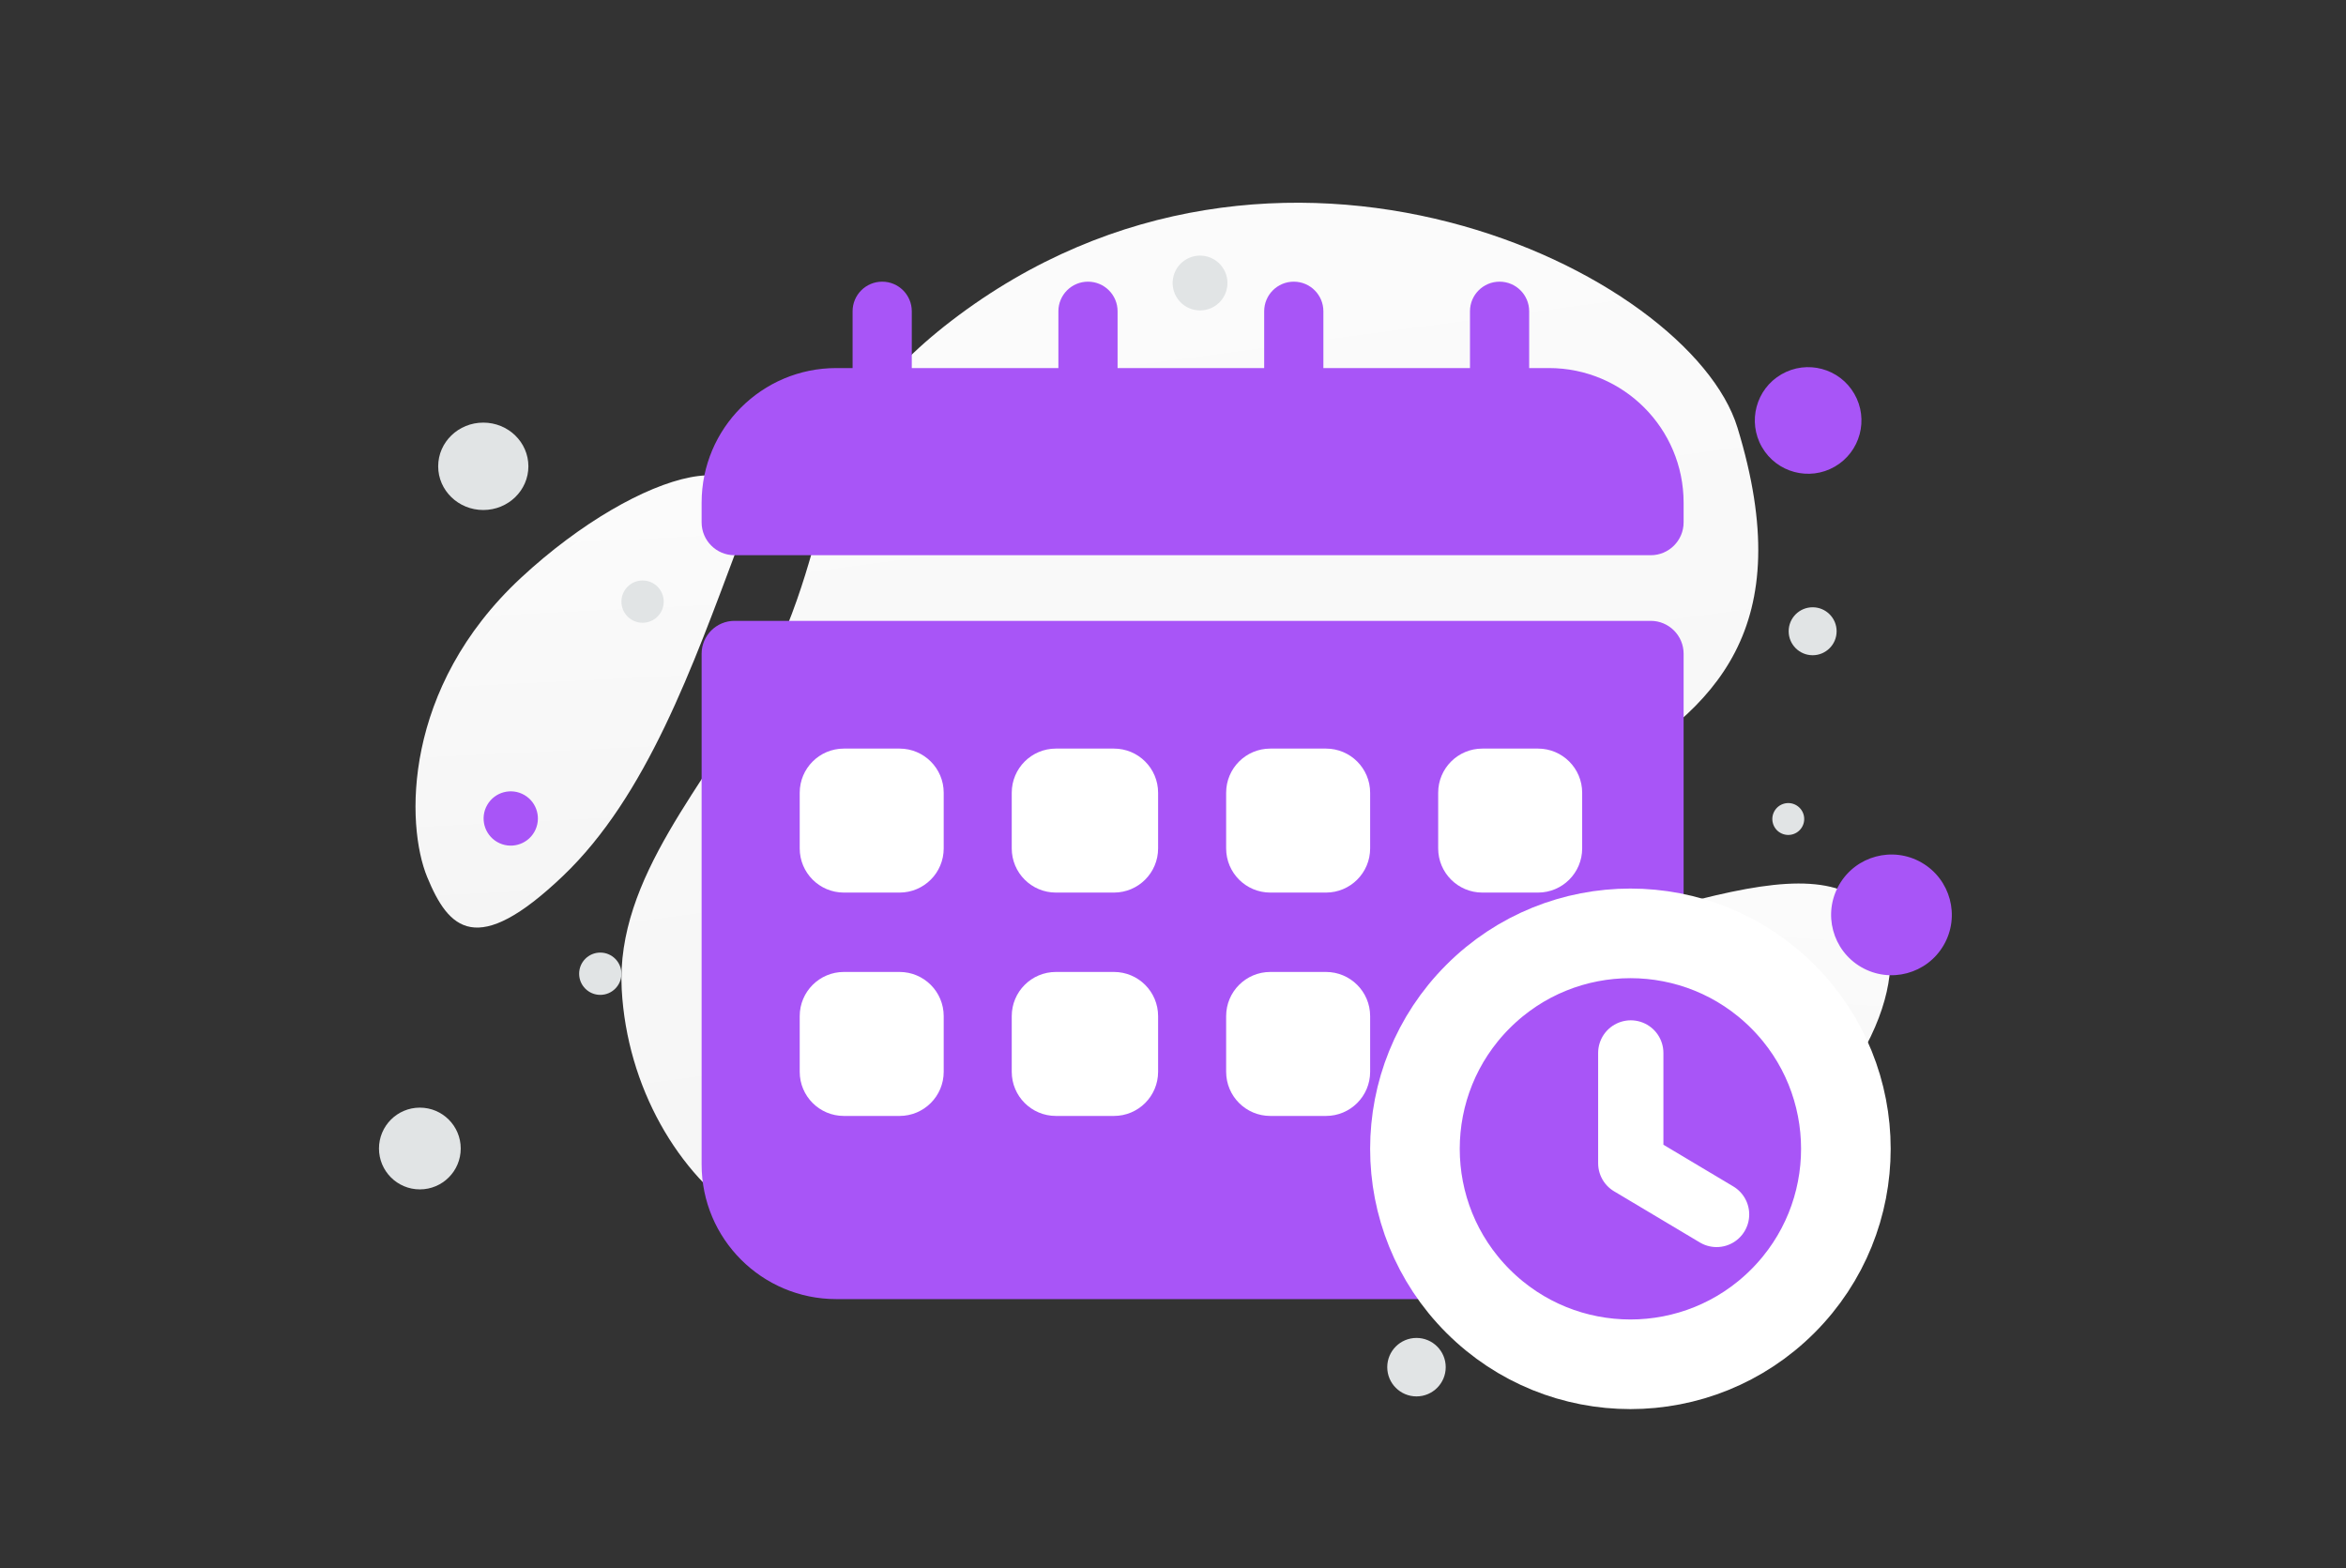 <svg width="374" height="250" viewBox="0 0 374 250" fill="none" xmlns="http://www.w3.org/2000/svg">
<rect x="0" y="0" width="374" height="250" fill="#333333" stroke="none"/>
<path d="M276.986 68.173C269.379 43.343 203.627 11.297 151.682 51.135C127.523 69.664 135.022 82.962 121.112 109.213C112.82 124.859 98.133 139.778 99.114 157.741C99.958 173.247 108.071 187.271 119.047 194.302C143.731 210.116 182.84 212.8 203.286 166.123C223.731 119.445 296.599 132.213 276.986 68.173Z" fill="url(#paint0_linear_7766_12722)"/>
<path d="M299.368 146.129C294.175 139.454 285.072 139.808 270.941 143.367C260.315 146.046 250.602 148.344 240.707 155.859C233.78 161.116 228.648 167.586 225.105 173.652C221.265 180.224 215.681 187.906 219.921 194.055C225.747 202.501 252.612 206.288 275.667 189.946C300.991 171.99 304.446 152.653 299.368 146.129Z" fill="url(#paint1_linear_7766_12722)"/>
<path d="M117.699 86.906C110.403 106.36 103.1 126.916 89.743 139.656C75.965 152.801 71.532 148.162 68.099 139.819C64.666 131.476 64.159 109.665 83.064 92.112C101.975 74.554 124.525 68.699 117.699 86.906Z" fill="url(#paint2_linear_7766_12722)"/>
<path fill-rule="evenodd" clip-rule="evenodd" d="M133.324 63.921H246.93C255.896 63.921 263.159 71.183 263.159 80.15V83.274H117.095V80.15C117.095 71.183 124.357 63.921 133.324 63.921ZM117.095 104.225V185.641C117.095 194.608 124.357 201.87 133.324 201.87H246.93C255.896 201.87 263.159 194.608 263.159 185.641V104.225H117.095Z" fill="#A855F7"/>
<path d="M263.159 83.274V88.517C266.054 88.517 268.402 86.17 268.402 83.274H263.159ZM117.095 83.274H111.852C111.852 86.17 114.199 88.517 117.095 88.517V83.274ZM117.095 104.224V98.981C114.199 98.981 111.852 101.329 111.852 104.224H117.095ZM263.159 104.224H268.402C268.402 101.329 266.054 98.981 263.159 98.981V104.224ZM246.93 58.678H133.324V69.164H246.93V58.678ZM268.402 80.15C268.402 68.288 258.792 58.678 246.93 58.678V69.164C253 69.164 257.916 74.079 257.916 80.15H268.402ZM268.402 83.274V80.15H257.916V83.274H268.402ZM117.095 88.517H263.159V78.031H117.095V88.517ZM111.852 80.15V83.274H122.338V80.15H111.852ZM133.324 58.678C121.462 58.678 111.852 68.288 111.852 80.15H122.338C122.338 74.079 127.253 69.164 133.324 69.164V58.678ZM111.852 104.224V185.641H122.338V104.224H111.852ZM111.852 185.641C111.852 197.503 121.462 207.113 133.324 207.113V196.627C127.253 196.627 122.338 191.711 122.338 185.641H111.852ZM133.324 207.113H246.93V196.627H133.324V207.113ZM246.93 207.113C258.792 207.113 268.402 197.503 268.402 185.641H257.916C257.916 191.711 253 196.627 246.93 196.627V207.113ZM268.402 185.641V104.224H257.916V185.641H268.402ZM263.159 98.981H117.095V109.467H263.159V98.981Z" fill="#A855F7"/>
<path d="M143.406 119.345H134.53C130.642 119.345 127.49 122.497 127.49 126.385V135.261C127.49 139.149 130.642 142.301 134.53 142.301H143.406C147.294 142.301 150.446 139.149 150.446 135.261V126.385C150.446 122.497 147.294 119.345 143.406 119.345Z" fill="white"/>
<path d="M143.406 154.956H134.53C130.642 154.956 127.49 158.108 127.49 161.996V170.872C127.49 174.76 130.642 177.911 134.53 177.911H143.406C147.294 177.911 150.446 174.76 150.446 170.872V161.996C150.446 158.108 147.294 154.956 143.406 154.956Z" fill="white"/>
<path d="M177.585 119.345H168.333C164.445 119.345 161.293 122.497 161.293 126.385V135.261C161.293 139.149 164.445 142.301 168.333 142.301H177.585C181.473 142.301 184.625 139.149 184.625 135.261V126.385C184.625 122.497 181.473 119.345 177.585 119.345Z" fill="white"/>
<path d="M177.585 154.956H168.333C164.445 154.956 161.293 158.108 161.293 161.996V170.872C161.293 174.76 164.445 177.911 168.333 177.911H177.585C181.473 177.911 184.625 174.76 184.625 170.872V161.996C184.625 158.108 181.473 154.956 177.585 154.956Z" fill="white"/>
<path d="M211.388 119.345H202.512C198.624 119.345 195.472 122.497 195.472 126.385V135.261C195.472 139.149 198.624 142.301 202.512 142.301H211.388C215.276 142.301 218.428 139.149 218.428 135.261V126.385C218.428 122.497 215.276 119.345 211.388 119.345Z" fill="white"/>
<path d="M211.388 154.956H202.512C198.624 154.956 195.472 158.108 195.472 161.996V170.872C195.472 174.76 198.624 177.911 202.512 177.911H211.388C215.276 177.911 218.428 174.76 218.428 170.872V161.996C218.428 158.108 215.276 154.956 211.388 154.956Z" fill="white"/>
<path d="M245.191 119.345H236.315C232.427 119.345 229.275 122.497 229.275 126.385V135.261C229.275 139.149 232.427 142.301 236.315 142.301H245.191C249.079 142.301 252.23 139.149 252.23 135.261V126.385C252.23 122.497 249.079 119.345 245.191 119.345Z" fill="white"/>
<path d="M140.639 44.906H140.639C138.033 44.906 135.92 47.018 135.92 49.624V73.894C135.92 76.5 138.033 78.612 140.639 78.612H140.639C143.245 78.612 145.358 76.5 145.358 73.894V49.624C145.358 47.018 143.245 44.906 140.639 44.906Z" fill="#A855F7"/>
<path d="M206.255 44.906H206.255C203.648 44.906 201.536 47.018 201.536 49.624V73.894C201.536 76.5 203.648 78.612 206.255 78.612H206.255C208.861 78.612 210.974 76.5 210.974 73.894V49.624C210.974 47.018 208.861 44.906 206.255 44.906Z" fill="#A855F7"/>
<path d="M173.447 44.906H173.447C170.841 44.906 168.728 47.018 168.728 49.624V73.894C168.728 76.5 170.841 78.612 173.447 78.612H173.447C176.053 78.612 178.166 76.5 178.166 73.894V49.624C178.166 47.018 176.053 44.906 173.447 44.906Z" fill="#A855F7"/>
<path d="M239.063 44.906H239.063C236.456 44.906 234.344 47.018 234.344 49.624V73.894C234.344 76.5 236.456 78.612 239.063 78.612H239.063C241.669 78.612 243.782 76.5 243.782 73.894V49.624C243.782 47.018 241.669 44.906 239.063 44.906Z" fill="#A855F7"/>
<path fill-rule="evenodd" clip-rule="evenodd" d="M284.21 158.865C297.624 172.279 297.624 194.029 284.21 207.443C270.795 220.858 249.045 220.858 235.631 207.443C222.216 194.029 222.216 172.279 235.631 158.865C249.045 145.45 270.795 145.45 284.21 158.865Z" fill="#A855F7"/>
<path d="M284.21 158.865C297.624 172.279 297.624 194.029 284.21 207.443C270.795 220.858 249.045 220.858 235.631 207.443C222.216 194.029 222.216 172.279 235.631 158.865C249.045 145.45 270.795 145.45 284.21 158.865" stroke="white" stroke-width="14.287" stroke-linecap="round" stroke-linejoin="round"/>
<path d="M273.659 193.616L259.978 185.456V167.868" stroke="white" stroke-width="10.404" stroke-linecap="round" stroke-linejoin="round"/>
<path d="M292.503 74.394C288.438 76.741 283.24 75.349 280.893 71.284C278.546 67.218 279.939 62.02 284.004 59.673C288.069 57.326 293.267 58.719 295.614 62.784C297.961 66.849 296.568 72.047 292.503 74.394Z" fill="#A855F7"/>
<path d="M292.794 100.638C292.794 102.75 291.083 104.461 288.972 104.461C286.861 104.461 285.149 102.75 285.149 100.638C285.149 98.527 286.861 96.816 288.972 96.816C291.083 96.816 292.794 98.527 292.794 100.638Z" fill="#E1E4E5"/>
<path d="M102.438 92.544C100.576 92.544 99.067 94.054 99.067 95.915C99.067 97.777 100.576 99.286 102.438 99.286C104.3 99.286 105.809 97.777 105.809 95.915C105.809 94.054 104.3 92.544 102.438 92.544Z" fill="#E1E4E5"/>
<path d="M66.933 176.587C70.532 176.587 73.45 179.505 73.45 183.104C73.45 186.703 70.532 189.621 66.933 189.621C63.334 189.621 60.417 186.703 60.417 183.104C60.417 179.505 63.334 176.587 66.933 176.587Z" fill="#E1E4E5"/>
<path d="M193.496 48.904C191.407 50.111 188.734 49.395 187.528 47.305C186.321 45.216 187.037 42.543 189.127 41.337C191.217 40.13 193.889 40.846 195.096 42.936C196.302 45.026 195.586 47.698 193.496 48.904Z" fill="#E1E4E5"/>
<path d="M130.527 66.029C132.264 66.029 133.672 64.52 133.672 62.658C133.672 60.796 132.264 59.287 130.527 59.287C128.789 59.287 127.381 60.796 127.381 62.658C127.381 64.52 128.789 66.029 130.527 66.029Z" fill="#A855F7"/>
<path d="M306.35 137.524C301.748 134.866 295.863 136.443 293.206 141.045C290.549 145.648 292.126 151.532 296.728 154.189C301.33 156.847 307.215 155.27 309.872 150.668C312.529 146.065 310.952 140.181 306.35 137.524Z" fill="#A855F7"/>
<path d="M83.588 126.741C81.518 125.546 78.871 126.255 77.676 128.325C76.481 130.394 77.191 133.041 79.26 134.236C81.33 135.431 83.977 134.722 85.172 132.652C86.367 130.582 85.658 127.936 83.588 126.741Z" fill="#A855F7"/>
<path d="M95.697 158.61C93.835 158.61 92.326 157.101 92.326 155.239C92.326 153.377 93.835 151.868 95.697 151.868C97.558 151.868 99.067 153.377 99.067 155.239C99.067 157.101 97.558 158.61 95.697 158.61Z" fill="#E1E4E5"/>
<path d="M286.357 128.372C287.572 129.073 287.988 130.627 287.287 131.842C286.585 133.058 285.031 133.474 283.816 132.772C282.601 132.071 282.184 130.517 282.886 129.302C283.587 128.086 285.141 127.67 286.357 128.372Z" fill="#E1E4E5"/>
<path d="M77.045 81.309C81.017 81.309 84.236 78.19 84.236 74.343C84.236 70.495 81.017 67.376 77.045 67.376C73.074 67.376 69.855 70.495 69.855 74.343C69.855 78.19 73.074 81.309 77.045 81.309Z" fill="#E1E4E5"/>
<path d="M225.817 213.303C223.243 213.303 221.156 215.389 221.156 217.963C221.156 220.537 223.243 222.624 225.817 222.624C228.391 222.624 230.477 220.537 230.477 217.963C230.477 215.389 228.391 213.303 225.817 213.303Z" fill="#E1E4E5"/>
<defs>
<linearGradient id="paint0_linear_7766_12722" x1="166.58" y1="-56.891" x2="224.864" y2="377.439" gradientUnits="userSpaceOnUse">
<stop stop-color="white"/>
<stop offset="1" stop-color="#EEEEEE"/>
</linearGradient>
<linearGradient id="paint1_linear_7766_12722" x1="264.671" y1="103.026" x2="253.044" y2="272.247" gradientUnits="userSpaceOnUse">
<stop stop-color="white"/>
<stop offset="1" stop-color="#EEEEEE"/>
</linearGradient>
<linearGradient id="paint2_linear_7766_12722" x1="90.305" y1="36.799" x2="99.462" y2="224.134" gradientUnits="userSpaceOnUse">
<stop stop-color="white"/>
<stop offset="1" stop-color="#EEEEEE"/>
</linearGradient>
</defs>
</svg>
